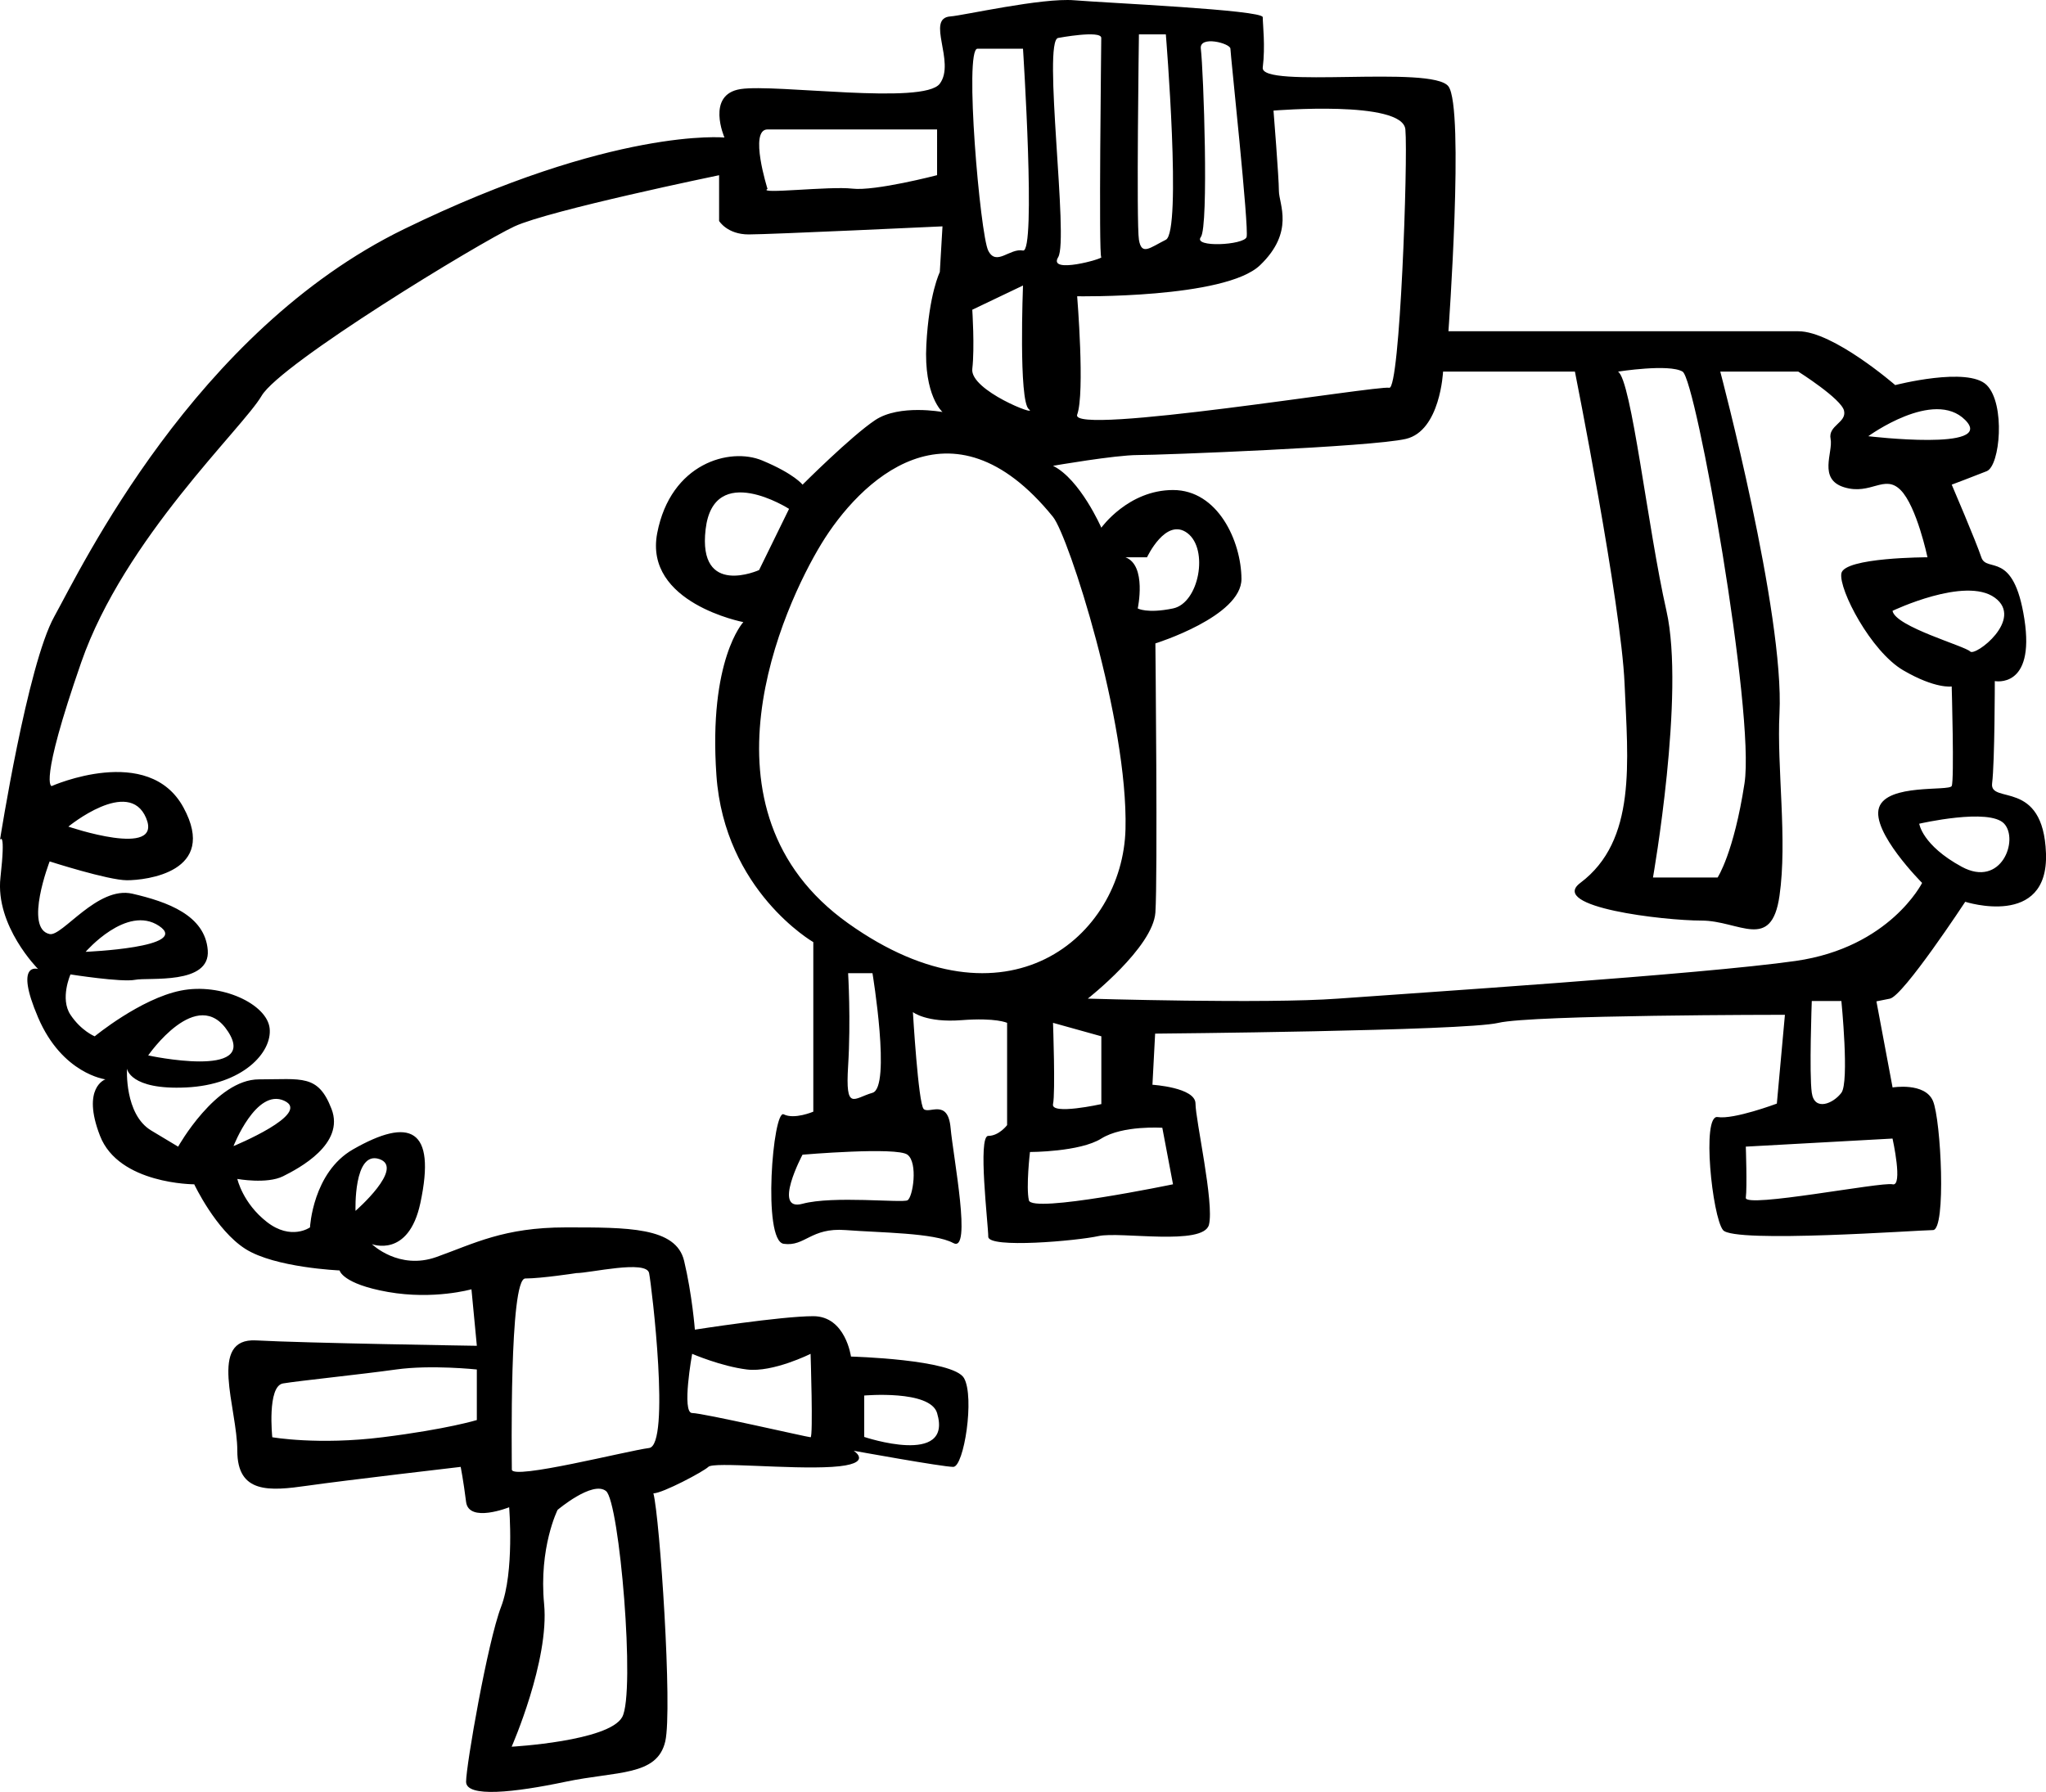<?xml version="1.0" encoding="utf-8"?>
<!-- Generator: Adobe Illustrator 14.0.0, SVG Export Plug-In . SVG Version: 6.00 Build 43363)  -->
<!DOCTYPE svg PUBLIC "-//W3C//DTD SVG 1.1//EN" "http://www.w3.org/Graphics/SVG/1.1/DTD/svg11.dtd">
<svg version="1.1" id="レイヤー_1" xmlns="http://www.w3.org/2000/svg" xmlns:xlink="http://www.w3.org/1999/xlink" x="0px"
	 y="0px" width="148.45px" height="130.033px" viewBox="0 0 148.45 130.033" enable-background="new 0 0 148.45 130.033"
	 xml:space="preserve">
<path d="M144.54,56.845c0.195-1.563,0.195-7.42,0.195-7.42s2.93,0.586,2.148-4.491s-2.734-3.32-3.125-4.492
	s-2.148-5.272-2.148-5.272s1.563-0.586,2.539-0.977s1.367-4.882,0-6.248s-6.639,0-6.639,0s-4.492-3.906-7.031-3.906
	c-2.538,0-25.386,0-25.386,0s1.172-16.208,0-17.771S91.424,6.463,91.62,4.902s0-3.125,0-3.654S80.293,0.215,77.95,0.02
	s-8.111,1.115-8.982,1.171c-1.839,0.117,0.391,3.32-0.781,4.883s-11.912,0-14.451,0.39c-2.538,0.39-1.172,3.516-1.172,3.516
	s-8.006-0.781-23.237,6.64S5.892,41.223,3.94,44.739C1.987,48.254,0,60.947,0,60.947s0.424-0.781,0.033,2.733s2.73,6.64,2.73,6.64
	s-1.754-0.586,0,3.515c1.753,4.101,4.885,4.491,4.885,4.491s-1.757,0.586-0.39,4.102s6.835,3.515,6.835,3.515s1.563,3.32,3.71,4.687
	s6.835,1.563,6.835,1.563s0.195,0.977,3.515,1.563s6.054-0.195,6.054-0.195l0.391,4.101c0,0-12.498-0.195-16.013-0.391
	s-1.367,4.882-1.367,8.007s2.343,2.929,5.077,2.538s11.131-1.367,11.131-1.367s0.195,0.977,0.391,2.539s3.125,0.391,3.125,0.391
	s0.391,4.687-0.586,7.226s-2.539,11.521-2.539,12.692s3.516,0.781,7.225,0c3.711-0.781,6.641-0.391,7.227-2.929
	c0.535-2.322-0.399-16.243-0.861-17.998c0.669-0.004,3.654-1.59,3.985-1.921c0.391-0.391,5.858,0.195,8.982,0
	s1.563-1.171,1.563-1.171s6.444,1.171,7.226,1.171c0.78,0,1.563-5.077,0.781-6.443s-8.202-1.563-8.202-1.563s-0.391-2.93-2.733-2.93
	c-2.344,0-8.593,0.977-8.593,0.977s-0.195-2.538-0.781-4.994s-4.101-2.426-8.593-2.426c-4.491,0-6.639,1.171-9.373,2.147
	c-2.733,0.977-4.687-0.933-4.687-0.933s2.655,1.037,3.515-2.973c1.172-5.468-0.78-6.249-4.881-3.905
	c-2.928,1.673-3.125,5.663-3.125,5.663s-1.367,0.976-3.125-0.391s-2.147-3.125-2.147-3.125s2.147,0.391,3.319-0.195
	s4.492-2.343,3.516-4.882s-2.148-2.148-5.273-2.148c-3.124,0-5.857,4.883-5.857,4.883s0,0-1.953-1.172s-1.758-4.491-1.758-4.491
	s0.195,1.562,4.297,1.366c4.1-0.195,6.248-2.538,6.053-4.296s-3.515-3.319-6.443-2.733c-2.93,0.586-6.249,3.319-6.249,3.319
	s-0.977-0.391-1.758-1.563s0-2.929,0-2.929s3.71,0.586,4.687,0.391s5.469,0.391,5.273-2.148s-2.93-3.515-5.469-4.101
	c-2.538-0.586-5.09,3.123-6.002,2.929c-1.881-0.4,0-5.272,0-5.272s4.244,1.367,5.611,1.367s6.641-0.586,4.102-5.272
	s-9.568-1.563-9.568-1.563s-0.977,0,2.147-8.982s11.717-16.989,13.083-19.333c1.367-2.344,15.818-11.131,18.357-12.302
	c2.538-1.171,14.84-3.711,14.84-3.711v3.32c0,0,0.586,0.977,2.148,0.977s14.061-0.586,14.061-0.586l-0.195,3.319
	c0,0-0.781,1.563-0.977,5.272s1.172,4.882,1.172,4.882s-3.125-0.586-4.883,0.586s-5.271,4.687-5.271,4.687s-0.586-0.781-2.93-1.757
	s-6.639,0.195-7.615,5.272s6.248,6.458,6.248,6.458s-2.538,2.72-1.952,11.116s7.03,12.107,7.03,12.107v12.303
	c0,0-1.367,0.586-2.148,0.195s-1.563,9.178,0,9.395s1.953-1.192,4.491-0.997s6.444,0.194,7.812,0.941
	c1.366,0.747,0-6.215-0.195-8.362s-1.563-0.977-1.953-1.367s-0.781-7.03-0.781-7.03s0.977,0.781,3.516,0.586
	c2.538-0.195,3.319,0.195,3.319,0.195v7.421c0,0-0.586,0.781-1.367,0.781s0,6.444,0,7.316s6.444,0.299,8.007-0.048
	s7.615,0.737,8.006-0.824s-0.977-7.616-0.977-8.788s-3.124-1.367-3.124-1.367l0.195-3.71c0,0,22.457-0.195,24.9-0.781
	s20.795-0.586,20.795-0.586l-0.586,6.444c0,0-3.124,1.172-4.296,0.977s-0.391,7.226,0.391,8.202s14.255,0,15.231,0
	s0.586-8.007,0-9.374s-2.929-0.977-2.929-0.977l-1.172-6.248c0,0,0,0,0.977-0.195s5.467-7.03,5.467-7.03s6.055,1.952,5.859-3.516
	S144.344,58.408,144.54,56.845z M34.598,103.05c0,0-2.148,0.662-6.835,1.248s-8.007,0-8.007,0s-0.39-3.71,0.781-3.905
	c1.172-0.195,5.664-0.656,8.202-1.012s5.858,0,5.858,0V103.05z M62.704,101.271c0,0,4.779-0.425,5.287,1.27
	c1.172,3.905-5.287,1.735-5.287,1.735V101.271z M50.22,98.245c0,0,2.096,0.906,3.978,1.137c1.881,0.23,4.615-1.137,4.615-1.137
	s0.195,6.054,0,6.054s-7.812-1.758-8.593-1.758S50.22,98.245,50.22,98.245z M45.143,124.607c-0.977,1.758-8.019,2.148-8.019,2.148
	s2.746-6.248,2.355-10.35s0.977-6.835,0.977-6.835s2.538-2.148,3.515-1.367S46.12,122.849,45.143,124.607z M38.113,92.777
	c1.172,0,3.71-0.391,3.71-0.391c0.977,0,5.078-0.977,5.273,0s1.562,12.498,0,12.693c-1.563,0.195-9.959,2.342-9.959,1.562
	S36.941,92.777,38.113,92.777z M27.518,84.11c1.88,0.627-1.723,3.76-1.723,3.76S25.638,83.483,27.518,84.11z M20.625,79.88
	c2.036,0.939-3.683,3.29-3.683,3.29S18.589,78.941,20.625,79.88z M16.552,74.868c2.228,3.458-5.8,1.723-5.8,1.723
	S14.325,71.41,16.552,74.868z M11.54,67.192c2.35,1.566-5.326,1.88-5.326,1.88S9.19,65.625,11.54,67.192z M10.6,59.359
	c1.253,2.977-5.64,0.627-5.64,0.627S9.346,56.382,10.6,59.359z M67.991,12.712c0,0-4.492,1.172-6.151,0.977
	s-6.933,0.434-6.151,0.021c0,0-1.367-4.317,0-4.317c0,0,4.492,0,7.03,0s5.272,0,5.272,0V12.712z M144.735,43.372
	c2.148,1.563-1.426,4.296-1.787,3.905s-5.438-1.8-5.633-2.95C137.315,44.327,142.586,41.809,144.735,43.372z M142.586,30.477
	c2.285,2.29-7.029,1.178-7.029,1.178S140.302,28.187,142.586,30.477z M122.083,26.968c0.977,0.586,5.273,24.8,4.492,29.877
	s-1.953,6.835-1.953,6.835h-4.688c0,0,2.344-13.321,0.977-19.354s-2.538-16.772-3.515-17.358
	C117.396,26.968,121.106,26.382,122.083,26.968z M92.792,13.854c0-0.946-0.391-5.828-0.391-5.828s9.373-0.781,9.568,1.367
	s-0.391,18.942-1.172,18.747s-23.217,3.515-22.642,1.952s0-8.592,0-8.592s10.729,0.181,13.269-2.253
	C93.962,16.814,92.792,14.8,92.792,13.854z M87.127,17.204c0.586-0.78,0.195-12.106,0-13.669c-0.123-0.987,2.148-0.391,2.148,0
	s1.367,13.083,1.172,13.669S86.542,17.984,87.127,17.204z M82.636,2.493h1.953c0,0,1.172,14.32,0,14.906s-1.759,1.171-1.953,0
	S82.636,2.493,82.636,2.493z M76.778,2.753c0,0,3.125-0.586,3.125,0s-0.195,15.806,0,15.909s-3.905,1.264-3.125,0
	C77.559,17.399,75.628,2.928,76.778,2.753z M70.92,3.535c0.976,0,3.305,0,3.305,0s0.962,14.841,0,14.646s-1.939,1.175-2.524,0.002
	S69.944,3.535,70.92,3.535z M70.545,22.477l3.68-1.758c0,0-0.33,8.396,0.428,8.982s-4.287-1.366-4.107-2.929
	S70.545,22.477,70.545,22.477z M51.197,38.409c0.585-4.979,6.054-1.481,6.054-1.481l-2.174,4.44
	C55.077,41.368,50.612,43.388,51.197,38.409z M65.842,87.104c-0.391,0.205-5.404-0.348-7.615,0.252c-2.213,0.6,0-3.562,0-3.562
	s6.835-0.585,7.615,0C66.624,84.379,66.233,86.899,65.842,87.104z M61.536,70.623h1.768c0,0,1.367,8.289,0,8.68
	c-1.366,0.391-1.974,1.378-1.768-1.947S61.536,70.623,61.536,70.623z M61.536,67c-11.511-8.202-4.676-23.044-1.941-27.535
	c2.733-4.491,9.381-11.13,16.809-1.952c1.127,1.392,5.453,14.842,5.258,22.652S73.046,75.203,61.536,67z M81.661,40.442h1.562
	c0,0,1.366-2.928,2.929-1.757s0.848,5.077-1.041,5.468c-1.888,0.391-2.561,0-2.561,0S83.223,41.028,81.661,40.442z M76.403,74.225
	l3.506,0.977v4.92c0,0-3.686,0.819-3.506,0S76.403,74.225,76.403,74.225z M84.333,81.841l0.776,4.101c0,0-10.238,2.129-10.457,1.162
	s0.078-3.505,0.078-3.505s3.623,0,5.178-0.977C81.465,81.646,84.333,81.841,84.333,81.841z M137.315,82.623c0,0,0.781,3.515,0,3.319
	s-10.748,1.758-10.646,0.977s0-3.71,0-3.71L137.315,82.623z M131.456,72.641h2.148c0,0,0.586,5.88,0,6.661s-1.953,1.366-2.148,0
	S131.456,72.641,131.456,72.641z M130.284,69.734c-6.834,0.977-27.924,2.345-33.197,2.734c-5.271,0.39-18.16,0-18.16,0
	s4.73-3.71,4.904-6.249c0.173-2.539,0-19.528,0-19.528s6.264-1.953,6.245-4.687s-1.71-6.444-4.966-6.444
	c-3.254,0-5.201,2.734-5.201,2.734s-1.537-3.515-3.506-4.491c0,0,4.498-0.781,6.146-0.781c1.649,0,16.957-0.586,19.457-1.172
	c2.502-0.586,2.697-4.882,2.697-4.882h9.568c0,0,3.353,16.832,3.602,22.652c0.241,5.663,0.889,11.374-3.211,14.45
	c-2.344,1.758,6.053,2.734,8.787,2.734s5.077,2.28,5.663-1.789s-0.2-9.328,0-13.248c0.37-7.225-4.296-24.8-4.296-24.8h5.662
	c0,0,3.125,1.97,3.32,2.84s-1.172,1.065-0.977,2.042s-0.938,2.929,0.996,3.515s2.91-0.977,4.082,0.195
	c1.171,1.172,1.952,4.882,1.952,4.882s-6.054,0-6.249,1.172s2.147,5.663,4.491,7.03s3.515,1.172,3.515,1.172s0.195,6.834,0,7.225
	s-4.686-0.195-5.271,1.563s3.124,5.468,3.124,5.468S137.119,68.757,130.284,69.734z M142.334,62.899
	c-2.872-1.562-3.082-3.124-3.082-3.124s5.09-1.172,6.165,0S145.207,64.46,142.334,62.899z"/>
</svg>
